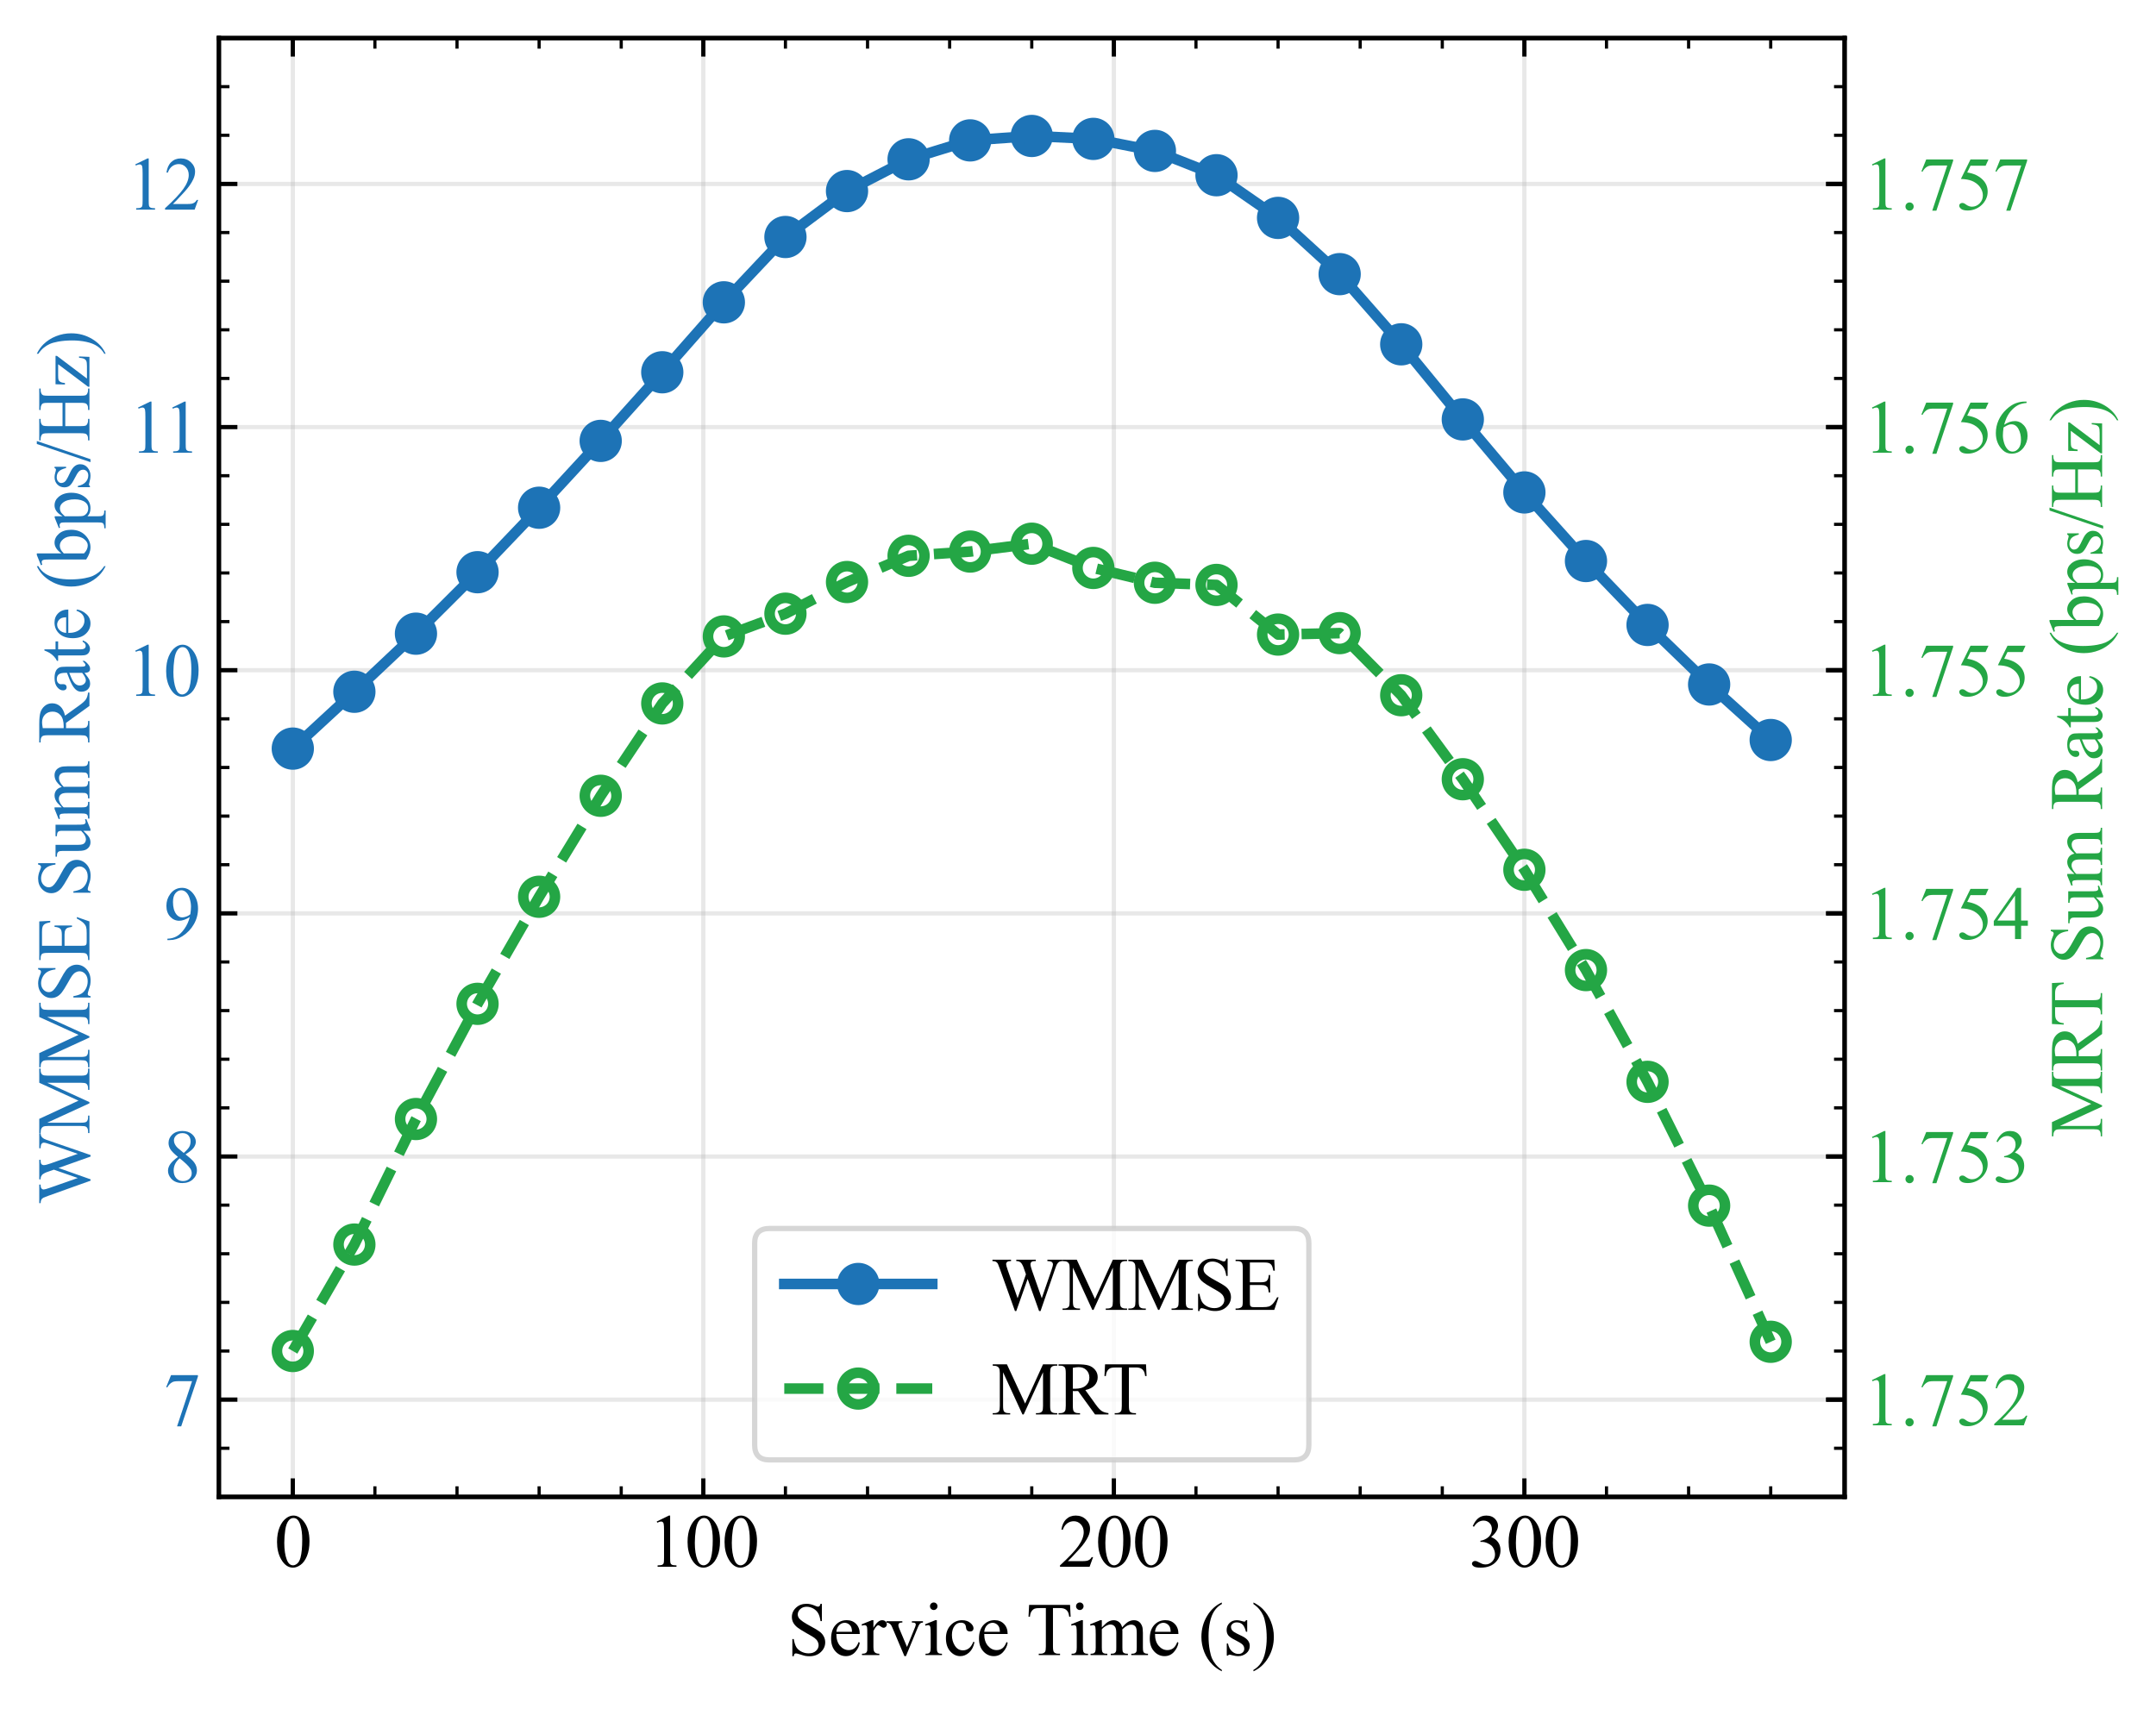<?xml version="1.0" encoding="utf-8" standalone="no"?>
<!DOCTYPE svg PUBLIC "-//W3C//DTD SVG 1.1//EN"
  "http://www.w3.org/Graphics/SVG/1.1/DTD/svg11.dtd">
<svg xmlns:xlink="http://www.w3.org/1999/xlink" width="407.914pt" height="323.388pt" viewBox="0 0 407.914 323.388" xmlns="http://www.w3.org/2000/svg" version="1.1">
 <defs>
  <style type="text/css">*{stroke-linejoin: round; stroke-linecap: butt}</style>
 </defs>
 <g id="figure_1">
  <g id="patch_1">
   <path d="M 0 323.388 
L 407.914 323.388 
L 407.914 0 
L 0 0 
z
" style="fill: #ffffff"/>
  </g>
  <g id="axes_1">
   <g id="patch_2">
    <path d="M 41.416 283.256 
L 348.998 283.256 
L 348.998 7.2 
L 41.416 7.2 
z
" style="fill: #ffffff"/>
   </g>
   <g id="matplotlib.axis_1">
    <g id="xtick_1">
     <g id="line2d_1">
      <path d="M 55.397 283.256 
L 55.397 7.2 
" clip-path="url(#p1118e598cb)" style="fill: none; stroke: #b0b0b0; stroke-opacity: 0.3; stroke-width: 0.8; stroke-linecap: square"/>
     </g>
     <g id="line2d_2">
      <defs>
       <path id="m1ad77633bd" d="M 0 0 
L 0 -3.5 
" style="stroke: #000000; stroke-width: 0.8"/>
      </defs>
      <g>
       <use xlink:href="#m1ad77633bd" x="55.397" y="283.256" style="stroke: #000000; stroke-width: 0.8"/>
      </g>
     </g>
     <g id="line2d_3">
      <defs>
       <path id="m93764a973f" d="M 0 0 
L 0 3.5 
" style="stroke: #000000; stroke-width: 0.8"/>
      </defs>
      <g>
       <use xlink:href="#m93764a973f" x="55.397" y="7.2" style="stroke: #000000; stroke-width: 0.8"/>
      </g>
     </g>
     <g id="text_1">
      <!-- 0 -->
      <g transform="translate(51.897 296.478) scale(0.14 -0.14)">
       <defs>
        <path id="TimesNewRomanPSMT-30" d="M 231 2094 
Q 231 2819 450 3342 
Q 669 3866 1031 4122 
Q 1313 4325 1613 4325 
Q 2100 4325 2488 3828 
Q 2972 3213 2972 2159 
Q 2972 1422 2759 906 
Q 2547 391 2217 158 
Q 1888 -75 1581 -75 
Q 975 -75 572 641 
Q 231 1244 231 2094 
z
M 844 2016 
Q 844 1141 1059 588 
Q 1238 122 1591 122 
Q 1759 122 1940 273 
Q 2122 425 2216 781 
Q 2359 1319 2359 2297 
Q 2359 3022 2209 3506 
Q 2097 3866 1919 4016 
Q 1791 4119 1609 4119 
Q 1397 4119 1231 3928 
Q 1006 3669 925 3112 
Q 844 2556 844 2016 
z
" transform="scale(0.016)"/>
       </defs>
       <use xlink:href="#TimesNewRomanPSMT-30"/>
      </g>
     </g>
    </g>
    <g id="xtick_2">
     <g id="line2d_4">
      <path d="M 133.069 283.256 
L 133.069 7.2 
" clip-path="url(#p1118e598cb)" style="fill: none; stroke: #b0b0b0; stroke-opacity: 0.3; stroke-width: 0.8; stroke-linecap: square"/>
     </g>
     <g id="line2d_5">
      <g>
       <use xlink:href="#m1ad77633bd" x="133.069" y="283.256" style="stroke: #000000; stroke-width: 0.8"/>
      </g>
     </g>
     <g id="line2d_6">
      <g>
       <use xlink:href="#m93764a973f" x="133.069" y="7.2" style="stroke: #000000; stroke-width: 0.8"/>
      </g>
     </g>
     <g id="text_2">
      <!-- 100 -->
      <g transform="translate(122.569 296.478) scale(0.14 -0.14)">
       <defs>
        <path id="TimesNewRomanPSMT-31" d="M 750 3822 
L 1781 4325 
L 1884 4325 
L 1884 747 
Q 1884 391 1914 303 
Q 1944 216 2037 169 
Q 2131 122 2419 116 
L 2419 0 
L 825 0 
L 825 116 
Q 1125 122 1212 167 
Q 1300 213 1334 289 
Q 1369 366 1369 747 
L 1369 3034 
Q 1369 3497 1338 3628 
Q 1316 3728 1258 3775 
Q 1200 3822 1119 3822 
Q 1003 3822 797 3725 
L 750 3822 
z
" transform="scale(0.016)"/>
       </defs>
       <use xlink:href="#TimesNewRomanPSMT-31"/>
       <use xlink:href="#TimesNewRomanPSMT-30" transform="translate(50 0)"/>
       <use xlink:href="#TimesNewRomanPSMT-30" transform="translate(100 0)"/>
      </g>
     </g>
    </g>
    <g id="xtick_3">
     <g id="line2d_7">
      <path d="M 210.742 283.256 
L 210.742 7.2 
" clip-path="url(#p1118e598cb)" style="fill: none; stroke: #b0b0b0; stroke-opacity: 0.3; stroke-width: 0.8; stroke-linecap: square"/>
     </g>
     <g id="line2d_8">
      <g>
       <use xlink:href="#m1ad77633bd" x="210.742" y="283.256" style="stroke: #000000; stroke-width: 0.8"/>
      </g>
     </g>
     <g id="line2d_9">
      <g>
       <use xlink:href="#m93764a973f" x="210.742" y="7.2" style="stroke: #000000; stroke-width: 0.8"/>
      </g>
     </g>
     <g id="text_3">
      <!-- 200 -->
      <g transform="translate(200.242 296.478) scale(0.14 -0.14)">
       <defs>
        <path id="TimesNewRomanPSMT-32" d="M 2934 816 
L 2638 0 
L 138 0 
L 138 116 
Q 1241 1122 1691 1759 
Q 2141 2397 2141 2925 
Q 2141 3328 1894 3587 
Q 1647 3847 1303 3847 
Q 991 3847 742 3664 
Q 494 3481 375 3128 
L 259 3128 
Q 338 3706 661 4015 
Q 984 4325 1469 4325 
Q 1984 4325 2329 3994 
Q 2675 3663 2675 3213 
Q 2675 2891 2525 2569 
Q 2294 2063 1775 1497 
Q 997 647 803 472 
L 1909 472 
Q 2247 472 2383 497 
Q 2519 522 2628 598 
Q 2738 675 2819 816 
L 2934 816 
z
" transform="scale(0.016)"/>
       </defs>
       <use xlink:href="#TimesNewRomanPSMT-32"/>
       <use xlink:href="#TimesNewRomanPSMT-30" transform="translate(50 0)"/>
       <use xlink:href="#TimesNewRomanPSMT-30" transform="translate(100 0)"/>
      </g>
     </g>
    </g>
    <g id="xtick_4">
     <g id="line2d_10">
      <path d="M 288.414 283.256 
L 288.414 7.2 
" clip-path="url(#p1118e598cb)" style="fill: none; stroke: #b0b0b0; stroke-opacity: 0.3; stroke-width: 0.8; stroke-linecap: square"/>
     </g>
     <g id="line2d_11">
      <g>
       <use xlink:href="#m1ad77633bd" x="288.414" y="283.256" style="stroke: #000000; stroke-width: 0.8"/>
      </g>
     </g>
     <g id="line2d_12">
      <g>
       <use xlink:href="#m93764a973f" x="288.414" y="7.2" style="stroke: #000000; stroke-width: 0.8"/>
      </g>
     </g>
     <g id="text_4">
      <!-- 300 -->
      <g transform="translate(277.914 296.478) scale(0.14 -0.14)">
       <defs>
        <path id="TimesNewRomanPSMT-33" d="M 325 3431 
Q 506 3859 782 4092 
Q 1059 4325 1472 4325 
Q 1981 4325 2253 3994 
Q 2459 3747 2459 3466 
Q 2459 3003 1878 2509 
Q 2269 2356 2469 2072 
Q 2669 1788 2669 1403 
Q 2669 853 2319 450 
Q 1863 -75 997 -75 
Q 569 -75 414 31 
Q 259 138 259 259 
Q 259 350 332 419 
Q 406 488 509 488 
Q 588 488 669 463 
Q 722 447 909 348 
Q 1097 250 1169 231 
Q 1284 197 1416 197 
Q 1734 197 1970 444 
Q 2206 691 2206 1028 
Q 2206 1275 2097 1509 
Q 2016 1684 1919 1775 
Q 1784 1900 1550 2001 
Q 1316 2103 1072 2103 
L 972 2103 
L 972 2197 
Q 1219 2228 1467 2375 
Q 1716 2522 1828 2728 
Q 1941 2934 1941 3181 
Q 1941 3503 1739 3701 
Q 1538 3900 1238 3900 
Q 753 3900 428 3381 
L 325 3431 
z
" transform="scale(0.016)"/>
       </defs>
       <use xlink:href="#TimesNewRomanPSMT-33"/>
       <use xlink:href="#TimesNewRomanPSMT-30" transform="translate(50 0)"/>
       <use xlink:href="#TimesNewRomanPSMT-30" transform="translate(100 0)"/>
      </g>
     </g>
    </g>
    <g id="xtick_5">
     <g id="line2d_13">
      <defs>
       <path id="m6d75b8bb9f" d="M 0 0 
L 0 -2 
" style="stroke: #000000; stroke-width: 0.6"/>
      </defs>
      <g>
       <use xlink:href="#m6d75b8bb9f" x="70.931" y="283.256" style="stroke: #000000; stroke-width: 0.6"/>
      </g>
     </g>
     <g id="line2d_14">
      <defs>
       <path id="m239b361236" d="M 0 0 
L 0 2 
" style="stroke: #000000; stroke-width: 0.6"/>
      </defs>
      <g>
       <use xlink:href="#m239b361236" x="70.931" y="7.2" style="stroke: #000000; stroke-width: 0.6"/>
      </g>
     </g>
    </g>
    <g id="xtick_6">
     <g id="line2d_15">
      <g>
       <use xlink:href="#m6d75b8bb9f" x="86.466" y="283.256" style="stroke: #000000; stroke-width: 0.6"/>
      </g>
     </g>
     <g id="line2d_16">
      <g>
       <use xlink:href="#m239b361236" x="86.466" y="7.2" style="stroke: #000000; stroke-width: 0.6"/>
      </g>
     </g>
    </g>
    <g id="xtick_7">
     <g id="line2d_17">
      <g>
       <use xlink:href="#m6d75b8bb9f" x="102" y="283.256" style="stroke: #000000; stroke-width: 0.6"/>
      </g>
     </g>
     <g id="line2d_18">
      <g>
       <use xlink:href="#m239b361236" x="102" y="7.2" style="stroke: #000000; stroke-width: 0.6"/>
      </g>
     </g>
    </g>
    <g id="xtick_8">
     <g id="line2d_19">
      <g>
       <use xlink:href="#m6d75b8bb9f" x="117.535" y="283.256" style="stroke: #000000; stroke-width: 0.6"/>
      </g>
     </g>
     <g id="line2d_20">
      <g>
       <use xlink:href="#m239b361236" x="117.535" y="7.2" style="stroke: #000000; stroke-width: 0.6"/>
      </g>
     </g>
    </g>
    <g id="xtick_9">
     <g id="line2d_21">
      <g>
       <use xlink:href="#m6d75b8bb9f" x="148.604" y="283.256" style="stroke: #000000; stroke-width: 0.6"/>
      </g>
     </g>
     <g id="line2d_22">
      <g>
       <use xlink:href="#m239b361236" x="148.604" y="7.2" style="stroke: #000000; stroke-width: 0.6"/>
      </g>
     </g>
    </g>
    <g id="xtick_10">
     <g id="line2d_23">
      <g>
       <use xlink:href="#m6d75b8bb9f" x="164.138" y="283.256" style="stroke: #000000; stroke-width: 0.6"/>
      </g>
     </g>
     <g id="line2d_24">
      <g>
       <use xlink:href="#m239b361236" x="164.138" y="7.2" style="stroke: #000000; stroke-width: 0.6"/>
      </g>
     </g>
    </g>
    <g id="xtick_11">
     <g id="line2d_25">
      <g>
       <use xlink:href="#m6d75b8bb9f" x="179.673" y="283.256" style="stroke: #000000; stroke-width: 0.6"/>
      </g>
     </g>
     <g id="line2d_26">
      <g>
       <use xlink:href="#m239b361236" x="179.673" y="7.2" style="stroke: #000000; stroke-width: 0.6"/>
      </g>
     </g>
    </g>
    <g id="xtick_12">
     <g id="line2d_27">
      <g>
       <use xlink:href="#m6d75b8bb9f" x="195.207" y="283.256" style="stroke: #000000; stroke-width: 0.6"/>
      </g>
     </g>
     <g id="line2d_28">
      <g>
       <use xlink:href="#m239b361236" x="195.207" y="7.2" style="stroke: #000000; stroke-width: 0.6"/>
      </g>
     </g>
    </g>
    <g id="xtick_13">
     <g id="line2d_29">
      <g>
       <use xlink:href="#m6d75b8bb9f" x="226.276" y="283.256" style="stroke: #000000; stroke-width: 0.6"/>
      </g>
     </g>
     <g id="line2d_30">
      <g>
       <use xlink:href="#m239b361236" x="226.276" y="7.2" style="stroke: #000000; stroke-width: 0.6"/>
      </g>
     </g>
    </g>
    <g id="xtick_14">
     <g id="line2d_31">
      <g>
       <use xlink:href="#m6d75b8bb9f" x="241.811" y="283.256" style="stroke: #000000; stroke-width: 0.6"/>
      </g>
     </g>
     <g id="line2d_32">
      <g>
       <use xlink:href="#m239b361236" x="241.811" y="7.2" style="stroke: #000000; stroke-width: 0.6"/>
      </g>
     </g>
    </g>
    <g id="xtick_15">
     <g id="line2d_33">
      <g>
       <use xlink:href="#m6d75b8bb9f" x="257.345" y="283.256" style="stroke: #000000; stroke-width: 0.6"/>
      </g>
     </g>
     <g id="line2d_34">
      <g>
       <use xlink:href="#m239b361236" x="257.345" y="7.2" style="stroke: #000000; stroke-width: 0.6"/>
      </g>
     </g>
    </g>
    <g id="xtick_16">
     <g id="line2d_35">
      <g>
       <use xlink:href="#m6d75b8bb9f" x="272.88" y="283.256" style="stroke: #000000; stroke-width: 0.6"/>
      </g>
     </g>
     <g id="line2d_36">
      <g>
       <use xlink:href="#m239b361236" x="272.88" y="7.2" style="stroke: #000000; stroke-width: 0.6"/>
      </g>
     </g>
    </g>
    <g id="xtick_17">
     <g id="line2d_37">
      <g>
       <use xlink:href="#m6d75b8bb9f" x="303.948" y="283.256" style="stroke: #000000; stroke-width: 0.6"/>
      </g>
     </g>
     <g id="line2d_38">
      <g>
       <use xlink:href="#m239b361236" x="303.948" y="7.2" style="stroke: #000000; stroke-width: 0.6"/>
      </g>
     </g>
    </g>
    <g id="xtick_18">
     <g id="line2d_39">
      <g>
       <use xlink:href="#m6d75b8bb9f" x="319.483" y="283.256" style="stroke: #000000; stroke-width: 0.6"/>
      </g>
     </g>
     <g id="line2d_40">
      <g>
       <use xlink:href="#m239b361236" x="319.483" y="7.2" style="stroke: #000000; stroke-width: 0.6"/>
      </g>
     </g>
    </g>
    <g id="xtick_19">
     <g id="line2d_41">
      <g>
       <use xlink:href="#m6d75b8bb9f" x="335.017" y="283.256" style="stroke: #000000; stroke-width: 0.6"/>
      </g>
     </g>
     <g id="line2d_42">
      <g>
       <use xlink:href="#m239b361236" x="335.017" y="7.2" style="stroke: #000000; stroke-width: 0.6"/>
      </g>
     </g>
    </g>
    <g id="text_5">
     <!-- Service Time (s) -->
     <g transform="translate(148.926 313.193) scale(0.14 -0.14)">
      <defs>
       <path id="TimesNewRomanPSMT-53" d="M 2934 4334 
L 2934 2869 
L 2819 2869 
Q 2763 3291 2617 3541 
Q 2472 3791 2203 3937 
Q 1934 4084 1647 4084 
Q 1322 4084 1109 3886 
Q 897 3688 897 3434 
Q 897 3241 1031 3081 
Q 1225 2847 1953 2456 
Q 2547 2138 2764 1967 
Q 2981 1797 3098 1565 
Q 3216 1334 3216 1081 
Q 3216 600 2842 251 
Q 2469 -97 1881 -97 
Q 1697 -97 1534 -69 
Q 1438 -53 1133 45 
Q 828 144 747 144 
Q 669 144 623 97 
Q 578 50 556 -97 
L 441 -97 
L 441 1356 
L 556 1356 
Q 638 900 775 673 
Q 913 447 1195 297 
Q 1478 147 1816 147 
Q 2206 147 2432 353 
Q 2659 559 2659 841 
Q 2659 997 2573 1156 
Q 2488 1316 2306 1453 
Q 2184 1547 1640 1851 
Q 1097 2156 867 2337 
Q 638 2519 519 2737 
Q 400 2956 400 3219 
Q 400 3675 750 4004 
Q 1100 4334 1641 4334 
Q 1978 4334 2356 4169 
Q 2531 4091 2603 4091 
Q 2684 4091 2736 4139 
Q 2788 4188 2819 4334 
L 2934 4334 
z
" transform="scale(0.016)"/>
       <path id="TimesNewRomanPSMT-65" d="M 681 1784 
Q 678 1147 991 784 
Q 1303 422 1725 422 
Q 2006 422 2214 576 
Q 2422 731 2563 1106 
L 2659 1044 
Q 2594 616 2278 264 
Q 1963 -88 1488 -88 
Q 972 -88 605 314 
Q 238 716 238 1394 
Q 238 2128 614 2539 
Q 991 2950 1559 2950 
Q 2041 2950 2350 2633 
Q 2659 2316 2659 1784 
L 681 1784 
z
M 681 1966 
L 2006 1966 
Q 1991 2241 1941 2353 
Q 1863 2528 1708 2628 
Q 1553 2728 1384 2728 
Q 1125 2728 920 2526 
Q 716 2325 681 1966 
z
" transform="scale(0.016)"/>
       <path id="TimesNewRomanPSMT-72" d="M 1038 2947 
L 1038 2303 
Q 1397 2947 1775 2947 
Q 1947 2947 2059 2842 
Q 2172 2738 2172 2600 
Q 2172 2478 2090 2393 
Q 2009 2309 1897 2309 
Q 1788 2309 1652 2417 
Q 1516 2525 1450 2525 
Q 1394 2525 1328 2463 
Q 1188 2334 1038 2041 
L 1038 669 
Q 1038 431 1097 309 
Q 1138 225 1241 169 
Q 1344 113 1538 113 
L 1538 0 
L 72 0 
L 72 113 
Q 291 113 397 181 
Q 475 231 506 341 
Q 522 394 522 644 
L 522 1753 
Q 522 2253 501 2348 
Q 481 2444 426 2487 
Q 372 2531 291 2531 
Q 194 2531 72 2484 
L 41 2597 
L 906 2947 
L 1038 2947 
z
" transform="scale(0.016)"/>
       <path id="TimesNewRomanPSMT-76" d="M 53 2863 
L 1400 2863 
L 1400 2747 
L 1313 2747 
Q 1191 2747 1127 2687 
Q 1063 2628 1063 2528 
Q 1063 2419 1128 2269 
L 1794 688 
L 2463 2328 
Q 2534 2503 2534 2594 
Q 2534 2638 2509 2666 
Q 2475 2713 2422 2730 
Q 2369 2747 2206 2747 
L 2206 2863 
L 3141 2863 
L 3141 2747 
Q 2978 2734 2916 2681 
Q 2806 2588 2719 2369 
L 1703 -88 
L 1575 -88 
L 553 2328 
Q 484 2497 421 2570 
Q 359 2644 263 2694 
Q 209 2722 53 2747 
L 53 2863 
z
" transform="scale(0.016)"/>
       <path id="TimesNewRomanPSMT-69" d="M 928 4444 
Q 1059 4444 1151 4351 
Q 1244 4259 1244 4128 
Q 1244 3997 1151 3903 
Q 1059 3809 928 3809 
Q 797 3809 703 3903 
Q 609 3997 609 4128 
Q 609 4259 701 4351 
Q 794 4444 928 4444 
z
M 1188 2947 
L 1188 647 
Q 1188 378 1227 289 
Q 1266 200 1342 156 
Q 1419 113 1622 113 
L 1622 0 
L 231 0 
L 231 113 
Q 441 113 512 153 
Q 584 194 626 287 
Q 669 381 669 647 
L 669 1750 
Q 669 2216 641 2353 
Q 619 2453 572 2492 
Q 525 2531 444 2531 
Q 356 2531 231 2484 
L 188 2597 
L 1050 2947 
L 1188 2947 
z
" transform="scale(0.016)"/>
       <path id="TimesNewRomanPSMT-63" d="M 2631 1088 
Q 2516 522 2178 217 
Q 1841 -88 1431 -88 
Q 944 -88 581 321 
Q 219 731 219 1428 
Q 219 2103 620 2525 
Q 1022 2947 1584 2947 
Q 2006 2947 2278 2723 
Q 2550 2500 2550 2259 
Q 2550 2141 2473 2067 
Q 2397 1994 2259 1994 
Q 2075 1994 1981 2113 
Q 1928 2178 1911 2362 
Q 1894 2547 1784 2644 
Q 1675 2738 1481 2738 
Q 1169 2738 978 2506 
Q 725 2200 725 1697 
Q 725 1184 976 792 
Q 1228 400 1656 400 
Q 1963 400 2206 609 
Q 2378 753 2541 1131 
L 2631 1088 
z
" transform="scale(0.016)"/>
       <path id="TimesNewRomanPSMT-20" transform="scale(0.016)"/>
       <path id="TimesNewRomanPSMT-54" d="M 3703 4238 
L 3750 3244 
L 3631 3244 
Q 3597 3506 3538 3619 
Q 3441 3800 3280 3886 
Q 3119 3972 2856 3972 
L 2259 3972 
L 2259 734 
Q 2259 344 2344 247 
Q 2463 116 2709 116 
L 2856 116 
L 2856 0 
L 1059 0 
L 1059 116 
L 1209 116 
Q 1478 116 1591 278 
Q 1659 378 1659 734 
L 1659 3972 
L 1150 3972 
Q 853 3972 728 3928 
Q 566 3869 450 3700 
Q 334 3531 313 3244 
L 194 3244 
L 244 4238 
L 3703 4238 
z
" transform="scale(0.016)"/>
       <path id="TimesNewRomanPSMT-6d" d="M 1050 2338 
Q 1363 2650 1419 2697 
Q 1559 2816 1721 2881 
Q 1884 2947 2044 2947 
Q 2313 2947 2506 2790 
Q 2700 2634 2766 2338 
Q 3088 2713 3309 2830 
Q 3531 2947 3766 2947 
Q 3994 2947 4170 2830 
Q 4347 2713 4450 2447 
Q 4519 2266 4519 1878 
L 4519 647 
Q 4519 378 4559 278 
Q 4591 209 4675 161 
Q 4759 113 4950 113 
L 4950 0 
L 3538 0 
L 3538 113 
L 3597 113 
Q 3781 113 3884 184 
Q 3956 234 3988 344 
Q 4000 397 4000 647 
L 4000 1878 
Q 4000 2228 3916 2372 
Q 3794 2572 3525 2572 
Q 3359 2572 3192 2489 
Q 3025 2406 2788 2181 
L 2781 2147 
L 2788 2013 
L 2788 647 
Q 2788 353 2820 281 
Q 2853 209 2943 161 
Q 3034 113 3253 113 
L 3253 0 
L 1806 0 
L 1806 113 
Q 2044 113 2133 169 
Q 2222 225 2256 338 
Q 2272 391 2272 647 
L 2272 1878 
Q 2272 2228 2169 2381 
Q 2031 2581 1784 2581 
Q 1616 2581 1450 2491 
Q 1191 2353 1050 2181 
L 1050 647 
Q 1050 366 1089 281 
Q 1128 197 1204 155 
Q 1281 113 1516 113 
L 1516 0 
L 100 0 
L 100 113 
Q 297 113 375 155 
Q 453 197 493 289 
Q 534 381 534 647 
L 534 1741 
Q 534 2213 506 2350 
Q 484 2453 437 2492 
Q 391 2531 309 2531 
Q 222 2531 100 2484 
L 53 2597 
L 916 2947 
L 1050 2947 
L 1050 2338 
z
" transform="scale(0.016)"/>
       <path id="TimesNewRomanPSMT-28" d="M 1988 -1253 
L 1988 -1369 
Q 1516 -1131 1200 -813 
Q 750 -359 506 256 
Q 263 872 263 1534 
Q 263 2503 741 3301 
Q 1219 4100 1988 4444 
L 1988 4313 
Q 1603 4100 1356 3731 
Q 1109 3363 987 2797 
Q 866 2231 866 1616 
Q 866 947 969 400 
Q 1050 -31 1165 -292 
Q 1281 -553 1476 -793 
Q 1672 -1034 1988 -1253 
z
" transform="scale(0.016)"/>
       <path id="TimesNewRomanPSMT-73" d="M 2050 2947 
L 2050 1972 
L 1947 1972 
Q 1828 2431 1642 2597 
Q 1456 2763 1169 2763 
Q 950 2763 815 2647 
Q 681 2531 681 2391 
Q 681 2216 781 2091 
Q 878 1963 1175 1819 
L 1631 1597 
Q 2266 1288 2266 781 
Q 2266 391 1970 151 
Q 1675 -88 1309 -88 
Q 1047 -88 709 6 
Q 606 38 541 38 
Q 469 38 428 -44 
L 325 -44 
L 325 978 
L 428 978 
Q 516 541 762 319 
Q 1009 97 1316 97 
Q 1531 97 1667 223 
Q 1803 350 1803 528 
Q 1803 744 1651 891 
Q 1500 1038 1047 1263 
Q 594 1488 453 1669 
Q 313 1847 313 2119 
Q 313 2472 555 2709 
Q 797 2947 1181 2947 
Q 1350 2947 1591 2875 
Q 1750 2828 1803 2828 
Q 1853 2828 1881 2850 
Q 1909 2872 1947 2947 
L 2050 2947 
z
" transform="scale(0.016)"/>
       <path id="TimesNewRomanPSMT-29" d="M 144 4313 
L 144 4444 
Q 619 4209 934 3891 
Q 1381 3434 1625 2820 
Q 1869 2206 1869 1541 
Q 1869 572 1392 -226 
Q 916 -1025 144 -1369 
L 144 -1253 
Q 528 -1038 776 -670 
Q 1025 -303 1145 264 
Q 1266 831 1266 1447 
Q 1266 2113 1163 2663 
Q 1084 3094 967 3353 
Q 850 3613 656 3853 
Q 463 4094 144 4313 
z
" transform="scale(0.016)"/>
      </defs>
      <use xlink:href="#TimesNewRomanPSMT-53"/>
      <use xlink:href="#TimesNewRomanPSMT-65" transform="translate(55.615 0)"/>
      <use xlink:href="#TimesNewRomanPSMT-72" transform="translate(100 0)"/>
      <use xlink:href="#TimesNewRomanPSMT-76" transform="translate(133.301 0)"/>
      <use xlink:href="#TimesNewRomanPSMT-69" transform="translate(183.301 0)"/>
      <use xlink:href="#TimesNewRomanPSMT-63" transform="translate(211.084 0)"/>
      <use xlink:href="#TimesNewRomanPSMT-65" transform="translate(255.469 0)"/>
      <use xlink:href="#TimesNewRomanPSMT-20" transform="translate(299.854 0)"/>
      <use xlink:href="#TimesNewRomanPSMT-54" transform="translate(323.104 0)"/>
      <use xlink:href="#TimesNewRomanPSMT-69" transform="translate(380.688 0)"/>
      <use xlink:href="#TimesNewRomanPSMT-6d" transform="translate(408.471 0)"/>
      <use xlink:href="#TimesNewRomanPSMT-65" transform="translate(486.254 0)"/>
      <use xlink:href="#TimesNewRomanPSMT-20" transform="translate(530.639 0)"/>
      <use xlink:href="#TimesNewRomanPSMT-28" transform="translate(555.639 0)"/>
      <use xlink:href="#TimesNewRomanPSMT-73" transform="translate(588.939 0)"/>
      <use xlink:href="#TimesNewRomanPSMT-29" transform="translate(627.855 0)"/>
     </g>
    </g>
   </g>
   <g id="matplotlib.axis_2">
    <g id="ytick_1">
     <g id="line2d_43">
      <path d="M 41.416 264.853 
L 348.998 264.853 
" clip-path="url(#p1118e598cb)" style="fill: none; stroke: #b0b0b0; stroke-opacity: 0.3; stroke-width: 0.8; stroke-linecap: square"/>
     </g>
     <g id="line2d_44">
      <defs>
       <path id="m14c9ddee1e" d="M 0 0 
L 3.5 0 
" style="stroke: #000000; stroke-width: 0.8"/>
      </defs>
      <g>
       <use xlink:href="#m14c9ddee1e" x="41.416" y="264.853" style="stroke: #000000; stroke-width: 0.8"/>
      </g>
     </g>
     <g id="line2d_45">
      <defs>
       <path id="m09b040af7d" d="M 0 0 
L -3.5 0 
" style="stroke: #000000; stroke-width: 0.8"/>
      </defs>
      <g>
       <use xlink:href="#m09b040af7d" x="348.998" y="264.853" style="stroke: #000000; stroke-width: 0.8"/>
      </g>
     </g>
     <g id="text_6">
      <!-- 7 -->
      <g style="fill: #1d73b6" transform="translate(30.916 269.713) scale(0.14 -0.14)">
       <defs>
        <path id="TimesNewRomanPSMT-37" d="M 644 4238 
L 2916 4238 
L 2916 4119 
L 1503 -88 
L 1153 -88 
L 2419 3728 
L 1253 3728 
Q 900 3728 750 3644 
Q 488 3500 328 3200 
L 238 3234 
L 644 4238 
z
" transform="scale(0.016)"/>
       </defs>
       <use xlink:href="#TimesNewRomanPSMT-37"/>
      </g>
     </g>
    </g>
    <g id="ytick_2">
     <g id="line2d_46">
      <path d="M 41.416 218.843 
L 348.998 218.843 
" clip-path="url(#p1118e598cb)" style="fill: none; stroke: #b0b0b0; stroke-opacity: 0.3; stroke-width: 0.8; stroke-linecap: square"/>
     </g>
     <g id="line2d_47">
      <g>
       <use xlink:href="#m14c9ddee1e" x="41.416" y="218.843" style="stroke: #000000; stroke-width: 0.8"/>
      </g>
     </g>
     <g id="line2d_48">
      <g>
       <use xlink:href="#m09b040af7d" x="348.998" y="218.843" style="stroke: #000000; stroke-width: 0.8"/>
      </g>
     </g>
     <g id="text_7">
      <!-- 8 -->
      <g style="fill: #1d73b6" transform="translate(30.916 223.704) scale(0.14 -0.14)">
       <defs>
        <path id="TimesNewRomanPSMT-38" d="M 1228 2134 
Q 725 2547 579 2797 
Q 434 3047 434 3316 
Q 434 3728 753 4026 
Q 1072 4325 1600 4325 
Q 2113 4325 2425 4047 
Q 2738 3769 2738 3413 
Q 2738 3175 2569 2928 
Q 2400 2681 1866 2347 
Q 2416 1922 2594 1678 
Q 2831 1359 2831 1006 
Q 2831 559 2490 242 
Q 2150 -75 1597 -75 
Q 994 -75 656 303 
Q 388 606 388 966 
Q 388 1247 577 1523 
Q 766 1800 1228 2134 
z
M 1719 2469 
Q 2094 2806 2194 3001 
Q 2294 3197 2294 3444 
Q 2294 3772 2109 3958 
Q 1925 4144 1606 4144 
Q 1288 4144 1088 3959 
Q 888 3775 888 3528 
Q 888 3366 970 3203 
Q 1053 3041 1206 2894 
L 1719 2469 
z
M 1375 2016 
Q 1116 1797 991 1539 
Q 866 1281 866 981 
Q 866 578 1086 336 
Q 1306 94 1647 94 
Q 1984 94 2187 284 
Q 2391 475 2391 747 
Q 2391 972 2272 1150 
Q 2050 1481 1375 2016 
z
" transform="scale(0.016)"/>
       </defs>
       <use xlink:href="#TimesNewRomanPSMT-38"/>
      </g>
     </g>
    </g>
    <g id="ytick_3">
     <g id="line2d_49">
      <path d="M 41.416 172.834 
L 348.998 172.834 
" clip-path="url(#p1118e598cb)" style="fill: none; stroke: #b0b0b0; stroke-opacity: 0.3; stroke-width: 0.8; stroke-linecap: square"/>
     </g>
     <g id="line2d_50">
      <g>
       <use xlink:href="#m14c9ddee1e" x="41.416" y="172.834" style="stroke: #000000; stroke-width: 0.8"/>
      </g>
     </g>
     <g id="line2d_51">
      <g>
       <use xlink:href="#m09b040af7d" x="348.998" y="172.834" style="stroke: #000000; stroke-width: 0.8"/>
      </g>
     </g>
     <g id="text_8">
      <!-- 9 -->
      <g style="fill: #1d73b6" transform="translate(30.916 177.694) scale(0.14 -0.14)">
       <defs>
        <path id="TimesNewRomanPSMT-39" d="M 338 -88 
L 338 28 
Q 744 34 1094 217 
Q 1444 400 1770 856 
Q 2097 1313 2225 1859 
Q 1734 1544 1338 1544 
Q 891 1544 572 1889 
Q 253 2234 253 2806 
Q 253 3363 572 3797 
Q 956 4325 1575 4325 
Q 2097 4325 2469 3894 
Q 2925 3359 2925 2575 
Q 2925 1869 2578 1258 
Q 2231 647 1613 244 
Q 1109 -88 516 -88 
L 338 -88 
z
M 2275 2091 
Q 2331 2497 2331 2741 
Q 2331 3044 2228 3395 
Q 2125 3747 1936 3934 
Q 1747 4122 1506 4122 
Q 1228 4122 1018 3872 
Q 809 3622 809 3128 
Q 809 2469 1088 2097 
Q 1291 1828 1588 1828 
Q 1731 1828 1928 1897 
Q 2125 1966 2275 2091 
z
" transform="scale(0.016)"/>
       </defs>
       <use xlink:href="#TimesNewRomanPSMT-39"/>
      </g>
     </g>
    </g>
    <g id="ytick_4">
     <g id="line2d_52">
      <path d="M 41.416 126.824 
L 348.998 126.824 
" clip-path="url(#p1118e598cb)" style="fill: none; stroke: #b0b0b0; stroke-opacity: 0.3; stroke-width: 0.8; stroke-linecap: square"/>
     </g>
     <g id="line2d_53">
      <g>
       <use xlink:href="#m14c9ddee1e" x="41.416" y="126.824" style="stroke: #000000; stroke-width: 0.8"/>
      </g>
     </g>
     <g id="line2d_54">
      <g>
       <use xlink:href="#m09b040af7d" x="348.998" y="126.824" style="stroke: #000000; stroke-width: 0.8"/>
      </g>
     </g>
     <g id="text_9">
      <!-- 10 -->
      <g style="fill: #1d73b6" transform="translate(23.916 131.685) scale(0.14 -0.14)">
       <use xlink:href="#TimesNewRomanPSMT-31"/>
       <use xlink:href="#TimesNewRomanPSMT-30" transform="translate(50 0)"/>
      </g>
     </g>
    </g>
    <g id="ytick_5">
     <g id="line2d_55">
      <path d="M 41.416 80.815 
L 348.998 80.815 
" clip-path="url(#p1118e598cb)" style="fill: none; stroke: #b0b0b0; stroke-opacity: 0.3; stroke-width: 0.8; stroke-linecap: square"/>
     </g>
     <g id="line2d_56">
      <g>
       <use xlink:href="#m14c9ddee1e" x="41.416" y="80.815" style="stroke: #000000; stroke-width: 0.8"/>
      </g>
     </g>
     <g id="line2d_57">
      <g>
       <use xlink:href="#m09b040af7d" x="348.998" y="80.815" style="stroke: #000000; stroke-width: 0.8"/>
      </g>
     </g>
     <g id="text_10">
      <!-- 11 -->
      <g style="fill: #1d73b6" transform="translate(24.441 85.676) scale(0.14 -0.14)">
       <use xlink:href="#TimesNewRomanPSMT-31"/>
       <use xlink:href="#TimesNewRomanPSMT-31" transform="translate(46.25 0)"/>
      </g>
     </g>
    </g>
    <g id="ytick_6">
     <g id="line2d_58">
      <path d="M 41.416 34.806 
L 348.998 34.806 
" clip-path="url(#p1118e598cb)" style="fill: none; stroke: #b0b0b0; stroke-opacity: 0.3; stroke-width: 0.8; stroke-linecap: square"/>
     </g>
     <g id="line2d_59">
      <g>
       <use xlink:href="#m14c9ddee1e" x="41.416" y="34.806" style="stroke: #000000; stroke-width: 0.8"/>
      </g>
     </g>
     <g id="line2d_60">
      <g>
       <use xlink:href="#m09b040af7d" x="348.998" y="34.806" style="stroke: #000000; stroke-width: 0.8"/>
      </g>
     </g>
     <g id="text_11">
      <!-- 12 -->
      <g style="fill: #1d73b6" transform="translate(23.916 39.666) scale(0.14 -0.14)">
       <use xlink:href="#TimesNewRomanPSMT-31"/>
       <use xlink:href="#TimesNewRomanPSMT-32" transform="translate(50 0)"/>
      </g>
     </g>
    </g>
    <g id="ytick_7">
     <g id="line2d_61">
      <defs>
       <path id="m392ddea578" d="M 0 0 
L 2 0 
" style="stroke: #000000; stroke-width: 0.6"/>
      </defs>
      <g>
       <use xlink:href="#m392ddea578" x="41.416" y="283.256" style="stroke: #000000; stroke-width: 0.6"/>
      </g>
     </g>
     <g id="line2d_62">
      <defs>
       <path id="maa574c408b" d="M 0 0 
L -2 0 
" style="stroke: #000000; stroke-width: 0.6"/>
      </defs>
      <g>
       <use xlink:href="#maa574c408b" x="348.998" y="283.256" style="stroke: #000000; stroke-width: 0.6"/>
      </g>
     </g>
    </g>
    <g id="ytick_8">
     <g id="line2d_63">
      <g>
       <use xlink:href="#m392ddea578" x="41.416" y="274.054" style="stroke: #000000; stroke-width: 0.6"/>
      </g>
     </g>
     <g id="line2d_64">
      <g>
       <use xlink:href="#maa574c408b" x="348.998" y="274.054" style="stroke: #000000; stroke-width: 0.6"/>
      </g>
     </g>
    </g>
    <g id="ytick_9">
     <g id="line2d_65">
      <g>
       <use xlink:href="#m392ddea578" x="41.416" y="255.651" style="stroke: #000000; stroke-width: 0.6"/>
      </g>
     </g>
     <g id="line2d_66">
      <g>
       <use xlink:href="#maa574c408b" x="348.998" y="255.651" style="stroke: #000000; stroke-width: 0.6"/>
      </g>
     </g>
    </g>
    <g id="ytick_10">
     <g id="line2d_67">
      <g>
       <use xlink:href="#m392ddea578" x="41.416" y="246.449" style="stroke: #000000; stroke-width: 0.6"/>
      </g>
     </g>
     <g id="line2d_68">
      <g>
       <use xlink:href="#maa574c408b" x="348.998" y="246.449" style="stroke: #000000; stroke-width: 0.6"/>
      </g>
     </g>
    </g>
    <g id="ytick_11">
     <g id="line2d_69">
      <g>
       <use xlink:href="#m392ddea578" x="41.416" y="237.247" style="stroke: #000000; stroke-width: 0.6"/>
      </g>
     </g>
     <g id="line2d_70">
      <g>
       <use xlink:href="#maa574c408b" x="348.998" y="237.247" style="stroke: #000000; stroke-width: 0.6"/>
      </g>
     </g>
    </g>
    <g id="ytick_12">
     <g id="line2d_71">
      <g>
       <use xlink:href="#m392ddea578" x="41.416" y="228.045" style="stroke: #000000; stroke-width: 0.6"/>
      </g>
     </g>
     <g id="line2d_72">
      <g>
       <use xlink:href="#maa574c408b" x="348.998" y="228.045" style="stroke: #000000; stroke-width: 0.6"/>
      </g>
     </g>
    </g>
    <g id="ytick_13">
     <g id="line2d_73">
      <g>
       <use xlink:href="#m392ddea578" x="41.416" y="209.641" style="stroke: #000000; stroke-width: 0.6"/>
      </g>
     </g>
     <g id="line2d_74">
      <g>
       <use xlink:href="#maa574c408b" x="348.998" y="209.641" style="stroke: #000000; stroke-width: 0.6"/>
      </g>
     </g>
    </g>
    <g id="ytick_14">
     <g id="line2d_75">
      <g>
       <use xlink:href="#m392ddea578" x="41.416" y="200.439" style="stroke: #000000; stroke-width: 0.6"/>
      </g>
     </g>
     <g id="line2d_76">
      <g>
       <use xlink:href="#maa574c408b" x="348.998" y="200.439" style="stroke: #000000; stroke-width: 0.6"/>
      </g>
     </g>
    </g>
    <g id="ytick_15">
     <g id="line2d_77">
      <g>
       <use xlink:href="#m392ddea578" x="41.416" y="191.238" style="stroke: #000000; stroke-width: 0.6"/>
      </g>
     </g>
     <g id="line2d_78">
      <g>
       <use xlink:href="#maa574c408b" x="348.998" y="191.238" style="stroke: #000000; stroke-width: 0.6"/>
      </g>
     </g>
    </g>
    <g id="ytick_16">
     <g id="line2d_79">
      <g>
       <use xlink:href="#m392ddea578" x="41.416" y="182.036" style="stroke: #000000; stroke-width: 0.6"/>
      </g>
     </g>
     <g id="line2d_80">
      <g>
       <use xlink:href="#maa574c408b" x="348.998" y="182.036" style="stroke: #000000; stroke-width: 0.6"/>
      </g>
     </g>
    </g>
    <g id="ytick_17">
     <g id="line2d_81">
      <g>
       <use xlink:href="#m392ddea578" x="41.416" y="163.632" style="stroke: #000000; stroke-width: 0.6"/>
      </g>
     </g>
     <g id="line2d_82">
      <g>
       <use xlink:href="#maa574c408b" x="348.998" y="163.632" style="stroke: #000000; stroke-width: 0.6"/>
      </g>
     </g>
    </g>
    <g id="ytick_18">
     <g id="line2d_83">
      <g>
       <use xlink:href="#m392ddea578" x="41.416" y="154.43" style="stroke: #000000; stroke-width: 0.6"/>
      </g>
     </g>
     <g id="line2d_84">
      <g>
       <use xlink:href="#maa574c408b" x="348.998" y="154.43" style="stroke: #000000; stroke-width: 0.6"/>
      </g>
     </g>
    </g>
    <g id="ytick_19">
     <g id="line2d_85">
      <g>
       <use xlink:href="#m392ddea578" x="41.416" y="145.228" style="stroke: #000000; stroke-width: 0.6"/>
      </g>
     </g>
     <g id="line2d_86">
      <g>
       <use xlink:href="#maa574c408b" x="348.998" y="145.228" style="stroke: #000000; stroke-width: 0.6"/>
      </g>
     </g>
    </g>
    <g id="ytick_20">
     <g id="line2d_87">
      <g>
       <use xlink:href="#m392ddea578" x="41.416" y="136.026" style="stroke: #000000; stroke-width: 0.6"/>
      </g>
     </g>
     <g id="line2d_88">
      <g>
       <use xlink:href="#maa574c408b" x="348.998" y="136.026" style="stroke: #000000; stroke-width: 0.6"/>
      </g>
     </g>
    </g>
    <g id="ytick_21">
     <g id="line2d_89">
      <g>
       <use xlink:href="#m392ddea578" x="41.416" y="117.623" style="stroke: #000000; stroke-width: 0.6"/>
      </g>
     </g>
     <g id="line2d_90">
      <g>
       <use xlink:href="#maa574c408b" x="348.998" y="117.623" style="stroke: #000000; stroke-width: 0.6"/>
      </g>
     </g>
    </g>
    <g id="ytick_22">
     <g id="line2d_91">
      <g>
       <use xlink:href="#m392ddea578" x="41.416" y="108.421" style="stroke: #000000; stroke-width: 0.6"/>
      </g>
     </g>
     <g id="line2d_92">
      <g>
       <use xlink:href="#maa574c408b" x="348.998" y="108.421" style="stroke: #000000; stroke-width: 0.6"/>
      </g>
     </g>
    </g>
    <g id="ytick_23">
     <g id="line2d_93">
      <g>
       <use xlink:href="#m392ddea578" x="41.416" y="99.219" style="stroke: #000000; stroke-width: 0.6"/>
      </g>
     </g>
     <g id="line2d_94">
      <g>
       <use xlink:href="#maa574c408b" x="348.998" y="99.219" style="stroke: #000000; stroke-width: 0.6"/>
      </g>
     </g>
    </g>
    <g id="ytick_24">
     <g id="line2d_95">
      <g>
       <use xlink:href="#m392ddea578" x="41.416" y="90.017" style="stroke: #000000; stroke-width: 0.6"/>
      </g>
     </g>
     <g id="line2d_96">
      <g>
       <use xlink:href="#maa574c408b" x="348.998" y="90.017" style="stroke: #000000; stroke-width: 0.6"/>
      </g>
     </g>
    </g>
    <g id="ytick_25">
     <g id="line2d_97">
      <g>
       <use xlink:href="#m392ddea578" x="41.416" y="71.613" style="stroke: #000000; stroke-width: 0.6"/>
      </g>
     </g>
     <g id="line2d_98">
      <g>
       <use xlink:href="#maa574c408b" x="348.998" y="71.613" style="stroke: #000000; stroke-width: 0.6"/>
      </g>
     </g>
    </g>
    <g id="ytick_26">
     <g id="line2d_99">
      <g>
       <use xlink:href="#m392ddea578" x="41.416" y="62.411" style="stroke: #000000; stroke-width: 0.6"/>
      </g>
     </g>
     <g id="line2d_100">
      <g>
       <use xlink:href="#maa574c408b" x="348.998" y="62.411" style="stroke: #000000; stroke-width: 0.6"/>
      </g>
     </g>
    </g>
    <g id="ytick_27">
     <g id="line2d_101">
      <g>
       <use xlink:href="#m392ddea578" x="41.416" y="53.209" style="stroke: #000000; stroke-width: 0.6"/>
      </g>
     </g>
     <g id="line2d_102">
      <g>
       <use xlink:href="#maa574c408b" x="348.998" y="53.209" style="stroke: #000000; stroke-width: 0.6"/>
      </g>
     </g>
    </g>
    <g id="ytick_28">
     <g id="line2d_103">
      <g>
       <use xlink:href="#m392ddea578" x="41.416" y="44.008" style="stroke: #000000; stroke-width: 0.6"/>
      </g>
     </g>
     <g id="line2d_104">
      <g>
       <use xlink:href="#maa574c408b" x="348.998" y="44.008" style="stroke: #000000; stroke-width: 0.6"/>
      </g>
     </g>
    </g>
    <g id="ytick_29">
     <g id="line2d_105">
      <g>
       <use xlink:href="#m392ddea578" x="41.416" y="25.604" style="stroke: #000000; stroke-width: 0.6"/>
      </g>
     </g>
     <g id="line2d_106">
      <g>
       <use xlink:href="#maa574c408b" x="348.998" y="25.604" style="stroke: #000000; stroke-width: 0.6"/>
      </g>
     </g>
    </g>
    <g id="ytick_30">
     <g id="line2d_107">
      <g>
       <use xlink:href="#m392ddea578" x="41.416" y="16.402" style="stroke: #000000; stroke-width: 0.6"/>
      </g>
     </g>
     <g id="line2d_108">
      <g>
       <use xlink:href="#maa574c408b" x="348.998" y="16.402" style="stroke: #000000; stroke-width: 0.6"/>
      </g>
     </g>
    </g>
    <g id="ytick_31">
     <g id="line2d_109">
      <g>
       <use xlink:href="#m392ddea578" x="41.416" y="7.2" style="stroke: #000000; stroke-width: 0.6"/>
      </g>
     </g>
     <g id="line2d_110">
      <g>
       <use xlink:href="#maa574c408b" x="348.998" y="7.2" style="stroke: #000000; stroke-width: 0.6"/>
      </g>
     </g>
    </g>
    <g id="text_12">
     <!-- WMMSE Sum Rate (bps/Hz) -->
     <g style="fill: #1d73b6" transform="translate(16.921 227.862) rotate(-90) scale(0.14 -0.14)">
      <defs>
       <path id="TimesNewRomanPSMT-57" d="M 5991 4238 
L 5991 4122 
Q 5825 4122 5722 4062 
Q 5619 4003 5525 3841 
Q 5463 3731 5328 3319 
L 4147 -97 
L 4022 -97 
L 3056 2613 
L 2097 -97 
L 1984 -97 
L 725 3422 
Q 584 3816 547 3888 
Q 484 4006 376 4064 
Q 269 4122 84 4122 
L 84 4238 
L 1653 4238 
L 1653 4122 
L 1578 4122 
Q 1413 4122 1325 4047 
Q 1238 3972 1238 3866 
Q 1238 3756 1375 3363 
L 2209 984 
L 2913 3006 
L 2788 3363 
L 2688 3647 
Q 2622 3803 2541 3922 
Q 2500 3981 2441 4022 
Q 2363 4078 2284 4103 
Q 2225 4122 2097 4122 
L 2097 4238 
L 3747 4238 
L 3747 4122 
L 3634 4122 
Q 3459 4122 3378 4047 
Q 3297 3972 3297 3844 
Q 3297 3684 3438 3288 
L 4250 984 
L 5056 3319 
Q 5194 3706 5194 3856 
Q 5194 3928 5148 3990 
Q 5103 4053 5034 4078 
Q 4916 4122 4725 4122 
L 4725 4238 
L 5991 4238 
z
" transform="scale(0.016)"/>
       <path id="TimesNewRomanPSMT-4d" d="M 2619 0 
L 981 3566 
L 981 734 
Q 981 344 1066 247 
Q 1181 116 1431 116 
L 1581 116 
L 1581 0 
L 106 0 
L 106 116 
L 256 116 
Q 525 116 638 278 
Q 706 378 706 734 
L 706 3503 
Q 706 3784 644 3909 
Q 600 4000 483 4061 
Q 366 4122 106 4122 
L 106 4238 
L 1306 4238 
L 2844 922 
L 4356 4238 
L 5556 4238 
L 5556 4122 
L 5409 4122 
Q 5138 4122 5025 3959 
Q 4956 3859 4956 3503 
L 4956 734 
Q 4956 344 5044 247 
Q 5159 116 5409 116 
L 5556 116 
L 5556 0 
L 3756 0 
L 3756 116 
L 3906 116 
Q 4178 116 4288 278 
Q 4356 378 4356 734 
L 4356 3566 
L 2722 0 
L 2619 0 
z
" transform="scale(0.016)"/>
       <path id="TimesNewRomanPSMT-45" d="M 1338 4006 
L 1338 2331 
L 2269 2331 
Q 2631 2331 2753 2441 
Q 2916 2584 2934 2947 
L 3050 2947 
L 3050 1472 
L 2934 1472 
Q 2891 1781 2847 1869 
Q 2791 1978 2662 2040 
Q 2534 2103 2269 2103 
L 1338 2103 
L 1338 706 
Q 1338 425 1363 364 
Q 1388 303 1450 267 
Q 1513 231 1688 231 
L 2406 231 
Q 2766 231 2928 281 
Q 3091 331 3241 478 
Q 3434 672 3638 1063 
L 3763 1063 
L 3397 0 
L 131 0 
L 131 116 
L 281 116 
Q 431 116 566 188 
Q 666 238 702 338 
Q 738 438 738 747 
L 738 3500 
Q 738 3903 656 3997 
Q 544 4122 281 4122 
L 131 4122 
L 131 4238 
L 3397 4238 
L 3444 3309 
L 3322 3309 
Q 3256 3644 3176 3769 
Q 3097 3894 2941 3959 
Q 2816 4006 2500 4006 
L 1338 4006 
z
" transform="scale(0.016)"/>
       <path id="TimesNewRomanPSMT-75" d="M 2709 2863 
L 2709 1128 
Q 2709 631 2732 520 
Q 2756 409 2807 365 
Q 2859 322 2928 322 
Q 3025 322 3147 375 
L 3191 266 
L 2334 -88 
L 2194 -88 
L 2194 519 
Q 1825 119 1631 15 
Q 1438 -88 1222 -88 
Q 981 -88 804 51 
Q 628 191 559 409 
Q 491 628 491 1028 
L 491 2306 
Q 491 2509 447 2587 
Q 403 2666 317 2708 
Q 231 2750 6 2747 
L 6 2863 
L 1009 2863 
L 1009 947 
Q 1009 547 1148 422 
Q 1288 297 1484 297 
Q 1619 297 1789 381 
Q 1959 466 2194 703 
L 2194 2325 
Q 2194 2569 2105 2655 
Q 2016 2741 1734 2747 
L 1734 2863 
L 2709 2863 
z
" transform="scale(0.016)"/>
       <path id="TimesNewRomanPSMT-52" d="M 4325 0 
L 3194 0 
L 1759 1981 
Q 1600 1975 1500 1975 
Q 1459 1975 1412 1976 
Q 1366 1978 1316 1981 
L 1316 750 
Q 1316 350 1403 253 
Q 1522 116 1759 116 
L 1925 116 
L 1925 0 
L 109 0 
L 109 116 
L 269 116 
Q 538 116 653 291 
Q 719 388 719 750 
L 719 3488 
Q 719 3888 631 3984 
Q 509 4122 269 4122 
L 109 4122 
L 109 4238 
L 1653 4238 
Q 2328 4238 2648 4139 
Q 2969 4041 3192 3777 
Q 3416 3513 3416 3147 
Q 3416 2756 3161 2468 
Q 2906 2181 2372 2063 
L 3247 847 
Q 3547 428 3762 290 
Q 3978 153 4325 116 
L 4325 0 
z
M 1316 2178 
Q 1375 2178 1419 2176 
Q 1463 2175 1491 2175 
Q 2097 2175 2405 2437 
Q 2713 2700 2713 3106 
Q 2713 3503 2464 3751 
Q 2216 4000 1806 4000 
Q 1625 4000 1316 3941 
L 1316 2178 
z
" transform="scale(0.016)"/>
       <path id="TimesNewRomanPSMT-61" d="M 1822 413 
Q 1381 72 1269 19 
Q 1100 -59 909 -59 
Q 613 -59 420 144 
Q 228 347 228 678 
Q 228 888 322 1041 
Q 450 1253 767 1440 
Q 1084 1628 1822 1897 
L 1822 2009 
Q 1822 2438 1686 2597 
Q 1550 2756 1291 2756 
Q 1094 2756 978 2650 
Q 859 2544 859 2406 
L 866 2225 
Q 866 2081 792 2003 
Q 719 1925 600 1925 
Q 484 1925 411 2006 
Q 338 2088 338 2228 
Q 338 2497 613 2722 
Q 888 2947 1384 2947 
Q 1766 2947 2009 2819 
Q 2194 2722 2281 2516 
Q 2338 2381 2338 1966 
L 2338 994 
Q 2338 584 2353 492 
Q 2369 400 2405 369 
Q 2441 338 2488 338 
Q 2538 338 2575 359 
Q 2641 400 2828 588 
L 2828 413 
Q 2478 -56 2159 -56 
Q 2006 -56 1915 50 
Q 1825 156 1822 413 
z
M 1822 616 
L 1822 1706 
Q 1350 1519 1213 1441 
Q 966 1303 859 1153 
Q 753 1003 753 825 
Q 753 600 887 451 
Q 1022 303 1197 303 
Q 1434 303 1822 616 
z
" transform="scale(0.016)"/>
       <path id="TimesNewRomanPSMT-74" d="M 1031 3803 
L 1031 2863 
L 1700 2863 
L 1700 2644 
L 1031 2644 
L 1031 788 
Q 1031 509 1111 412 
Q 1191 316 1316 316 
Q 1419 316 1516 380 
Q 1613 444 1666 569 
L 1788 569 
Q 1678 263 1478 108 
Q 1278 -47 1066 -47 
Q 922 -47 784 33 
Q 647 113 581 261 
Q 516 409 516 719 
L 516 2644 
L 63 2644 
L 63 2747 
Q 234 2816 414 2980 
Q 594 3144 734 3369 
Q 806 3488 934 3803 
L 1031 3803 
z
" transform="scale(0.016)"/>
       <path id="TimesNewRomanPSMT-62" d="M 984 2369 
Q 1400 2947 1881 2947 
Q 2322 2947 2650 2570 
Q 2978 2194 2978 1541 
Q 2978 778 2472 313 
Q 2038 -88 1503 -88 
Q 1253 -88 995 3 
Q 738 94 469 275 
L 469 3241 
Q 469 3728 445 3840 
Q 422 3953 372 3993 
Q 322 4034 247 4034 
Q 159 4034 28 3984 
L -16 4094 
L 844 4444 
L 984 4444 
L 984 2369 
z
M 984 2169 
L 984 456 
Q 1144 300 1314 220 
Q 1484 141 1663 141 
Q 1947 141 2192 453 
Q 2438 766 2438 1363 
Q 2438 1913 2192 2208 
Q 1947 2503 1634 2503 
Q 1469 2503 1303 2419 
Q 1178 2356 984 2169 
z
" transform="scale(0.016)"/>
       <path id="TimesNewRomanPSMT-70" d="M -6 2578 
L 875 2934 
L 994 2934 
L 994 2266 
Q 1216 2644 1439 2795 
Q 1663 2947 1909 2947 
Q 2341 2947 2628 2609 
Q 2981 2197 2981 1534 
Q 2981 794 2556 309 
Q 2206 -88 1675 -88 
Q 1444 -88 1275 -22 
Q 1150 25 994 166 
L 994 -706 
Q 994 -1000 1030 -1079 
Q 1066 -1159 1155 -1206 
Q 1244 -1253 1478 -1253 
L 1478 -1369 
L -22 -1369 
L -22 -1253 
L 56 -1253 
Q 228 -1256 350 -1188 
Q 409 -1153 442 -1076 
Q 475 -1000 475 -688 
L 475 2019 
Q 475 2297 450 2372 
Q 425 2447 370 2484 
Q 316 2522 222 2522 
Q 147 2522 31 2478 
L -6 2578 
z
M 994 2081 
L 994 1013 
Q 994 666 1022 556 
Q 1066 375 1236 237 
Q 1406 100 1666 100 
Q 1978 100 2172 344 
Q 2425 663 2425 1241 
Q 2425 1897 2138 2250 
Q 1938 2494 1663 2494 
Q 1513 2494 1366 2419 
Q 1253 2363 994 2081 
z
" transform="scale(0.016)"/>
       <path id="TimesNewRomanPSMT-2f" d="M 1794 4444 
L 259 -88 
L 9 -88 
L 1544 4444 
L 1794 4444 
z
" transform="scale(0.016)"/>
       <path id="TimesNewRomanPSMT-48" d="M 1316 2272 
L 3284 2272 
L 3284 3484 
Q 3284 3809 3244 3913 
Q 3213 3991 3113 4047 
Q 2978 4122 2828 4122 
L 2678 4122 
L 2678 4238 
L 4491 4238 
L 4491 4122 
L 4341 4122 
Q 4191 4122 4056 4050 
Q 3956 4000 3920 3898 
Q 3884 3797 3884 3484 
L 3884 750 
Q 3884 428 3925 325 
Q 3956 247 4053 191 
Q 4191 116 4341 116 
L 4491 116 
L 4491 0 
L 2678 0 
L 2678 116 
L 2828 116 
Q 3088 116 3206 269 
Q 3284 369 3284 750 
L 3284 2041 
L 1316 2041 
L 1316 750 
Q 1316 428 1356 325 
Q 1388 247 1488 191 
Q 1622 116 1772 116 
L 1925 116 
L 1925 0 
L 109 0 
L 109 116 
L 259 116 
Q 522 116 641 269 
Q 716 369 716 750 
L 716 3484 
Q 716 3809 675 3913 
Q 644 3991 547 4047 
Q 409 4122 259 4122 
L 109 4122 
L 109 4238 
L 1925 4238 
L 1925 4122 
L 1772 4122 
Q 1622 4122 1488 4050 
Q 1391 4000 1353 3898 
Q 1316 3797 1316 3484 
L 1316 2272 
z
" transform="scale(0.016)"/>
       <path id="TimesNewRomanPSMT-7a" d="M 2688 878 
L 2653 0 
L 128 0 
L 128 113 
L 2028 2644 
L 1091 2644 
Q 788 2644 694 2605 
Q 600 2566 541 2456 
Q 456 2300 444 2069 
L 319 2069 
L 338 2863 
L 2738 2863 
L 2738 2747 
L 819 209 
L 1863 209 
Q 2191 209 2308 264 
Q 2425 319 2497 456 
Q 2547 556 2581 878 
L 2688 878 
z
" transform="scale(0.016)"/>
      </defs>
      <use xlink:href="#TimesNewRomanPSMT-57"/>
      <use xlink:href="#TimesNewRomanPSMT-4d" transform="translate(94.385 0)"/>
      <use xlink:href="#TimesNewRomanPSMT-4d" transform="translate(183.301 0)"/>
      <use xlink:href="#TimesNewRomanPSMT-53" transform="translate(272.217 0)"/>
      <use xlink:href="#TimesNewRomanPSMT-45" transform="translate(327.832 0)"/>
      <use xlink:href="#TimesNewRomanPSMT-20" transform="translate(388.916 0)"/>
      <use xlink:href="#TimesNewRomanPSMT-53" transform="translate(413.916 0)"/>
      <use xlink:href="#TimesNewRomanPSMT-75" transform="translate(469.531 0)"/>
      <use xlink:href="#TimesNewRomanPSMT-6d" transform="translate(519.531 0)"/>
      <use xlink:href="#TimesNewRomanPSMT-20" transform="translate(597.314 0)"/>
      <use xlink:href="#TimesNewRomanPSMT-52" transform="translate(622.314 0)"/>
      <use xlink:href="#TimesNewRomanPSMT-61" transform="translate(689.014 0)"/>
      <use xlink:href="#TimesNewRomanPSMT-74" transform="translate(733.398 0)"/>
      <use xlink:href="#TimesNewRomanPSMT-65" transform="translate(761.182 0)"/>
      <use xlink:href="#TimesNewRomanPSMT-20" transform="translate(805.566 0)"/>
      <use xlink:href="#TimesNewRomanPSMT-28" transform="translate(830.566 0)"/>
      <use xlink:href="#TimesNewRomanPSMT-62" transform="translate(863.867 0)"/>
      <use xlink:href="#TimesNewRomanPSMT-70" transform="translate(913.867 0)"/>
      <use xlink:href="#TimesNewRomanPSMT-73" transform="translate(963.867 0)"/>
      <use xlink:href="#TimesNewRomanPSMT-2f" transform="translate(1002.783 0)"/>
      <use xlink:href="#TimesNewRomanPSMT-48" transform="translate(1030.566 0)"/>
      <use xlink:href="#TimesNewRomanPSMT-7a" transform="translate(1102.783 0)"/>
      <use xlink:href="#TimesNewRomanPSMT-29" transform="translate(1147.168 0)"/>
     </g>
    </g>
   </g>
   <g id="line2d_111">
    <path d="M 55.397 141.658 
L 67.048 130.901 
L 78.699 119.91 
L 90.35 108.279 
L 102 96.077 
L 113.651 83.429 
L 125.302 70.444 
L 136.953 57.208 
L 148.604 44.847 
L 160.255 36.157 
L 171.905 30.147 
L 183.556 26.566 
L 195.207 25.727 
L 206.858 26.281 
L 218.509 28.557 
L 230.16 33.157 
L 241.811 41.233 
L 253.461 51.875 
L 265.112 65.154 
L 276.763 79.364 
L 288.414 93.181 
L 300.065 106.162 
L 311.716 118.258 
L 323.367 129.524 
L 335.017 140.032 
" clip-path="url(#p1118e598cb)" style="fill: none; stroke: #1d73b6; stroke-width: 2; stroke-linecap: square"/>
    <defs>
     <path id="mf5d1553504" d="M 0 3 
C 0.796 3 1.559 2.684 2.121 2.121 
C 2.684 1.559 3 0.796 3 0 
C 3 -0.796 2.684 -1.559 2.121 -2.121 
C 1.559 -2.684 0.796 -3 0 -3 
C -0.796 -3 -1.559 -2.684 -2.121 -2.121 
C -2.684 -1.559 -3 -0.796 -3 0 
C -3 0.796 -2.684 1.559 -2.121 2.121 
C -1.559 2.684 -0.796 3 0 3 
z
" style="stroke: #1d73b6; stroke-width: 2"/>
    </defs>
    <g clip-path="url(#p1118e598cb)">
     <use xlink:href="#mf5d1553504" x="55.397" y="141.658" style="fill: #1d73b6; stroke: #1d73b6; stroke-width: 2"/>
     <use xlink:href="#mf5d1553504" x="67.048" y="130.901" style="fill: #1d73b6; stroke: #1d73b6; stroke-width: 2"/>
     <use xlink:href="#mf5d1553504" x="78.699" y="119.91" style="fill: #1d73b6; stroke: #1d73b6; stroke-width: 2"/>
     <use xlink:href="#mf5d1553504" x="90.35" y="108.279" style="fill: #1d73b6; stroke: #1d73b6; stroke-width: 2"/>
     <use xlink:href="#mf5d1553504" x="102" y="96.077" style="fill: #1d73b6; stroke: #1d73b6; stroke-width: 2"/>
     <use xlink:href="#mf5d1553504" x="113.651" y="83.429" style="fill: #1d73b6; stroke: #1d73b6; stroke-width: 2"/>
     <use xlink:href="#mf5d1553504" x="125.302" y="70.444" style="fill: #1d73b6; stroke: #1d73b6; stroke-width: 2"/>
     <use xlink:href="#mf5d1553504" x="136.953" y="57.208" style="fill: #1d73b6; stroke: #1d73b6; stroke-width: 2"/>
     <use xlink:href="#mf5d1553504" x="148.604" y="44.847" style="fill: #1d73b6; stroke: #1d73b6; stroke-width: 2"/>
     <use xlink:href="#mf5d1553504" x="160.255" y="36.157" style="fill: #1d73b6; stroke: #1d73b6; stroke-width: 2"/>
     <use xlink:href="#mf5d1553504" x="171.905" y="30.147" style="fill: #1d73b6; stroke: #1d73b6; stroke-width: 2"/>
     <use xlink:href="#mf5d1553504" x="183.556" y="26.566" style="fill: #1d73b6; stroke: #1d73b6; stroke-width: 2"/>
     <use xlink:href="#mf5d1553504" x="195.207" y="25.727" style="fill: #1d73b6; stroke: #1d73b6; stroke-width: 2"/>
     <use xlink:href="#mf5d1553504" x="206.858" y="26.281" style="fill: #1d73b6; stroke: #1d73b6; stroke-width: 2"/>
     <use xlink:href="#mf5d1553504" x="218.509" y="28.557" style="fill: #1d73b6; stroke: #1d73b6; stroke-width: 2"/>
     <use xlink:href="#mf5d1553504" x="230.16" y="33.157" style="fill: #1d73b6; stroke: #1d73b6; stroke-width: 2"/>
     <use xlink:href="#mf5d1553504" x="241.811" y="41.233" style="fill: #1d73b6; stroke: #1d73b6; stroke-width: 2"/>
     <use xlink:href="#mf5d1553504" x="253.461" y="51.875" style="fill: #1d73b6; stroke: #1d73b6; stroke-width: 2"/>
     <use xlink:href="#mf5d1553504" x="265.112" y="65.154" style="fill: #1d73b6; stroke: #1d73b6; stroke-width: 2"/>
     <use xlink:href="#mf5d1553504" x="276.763" y="79.364" style="fill: #1d73b6; stroke: #1d73b6; stroke-width: 2"/>
     <use xlink:href="#mf5d1553504" x="288.414" y="93.181" style="fill: #1d73b6; stroke: #1d73b6; stroke-width: 2"/>
     <use xlink:href="#mf5d1553504" x="300.065" y="106.162" style="fill: #1d73b6; stroke: #1d73b6; stroke-width: 2"/>
     <use xlink:href="#mf5d1553504" x="311.716" y="118.258" style="fill: #1d73b6; stroke: #1d73b6; stroke-width: 2"/>
     <use xlink:href="#mf5d1553504" x="323.367" y="129.524" style="fill: #1d73b6; stroke: #1d73b6; stroke-width: 2"/>
     <use xlink:href="#mf5d1553504" x="335.017" y="140.032" style="fill: #1d73b6; stroke: #1d73b6; stroke-width: 2"/>
    </g>
   </g>
   <g id="patch_3">
    <path d="M 41.416 283.256 
L 41.416 7.2 
" style="fill: none; stroke: #000000; stroke-width: 0.8; stroke-linejoin: miter; stroke-linecap: square"/>
   </g>
   <g id="patch_4">
    <path d="M 348.998 283.256 
L 348.998 7.2 
" style="fill: none; stroke: #000000; stroke-width: 0.8; stroke-linejoin: miter; stroke-linecap: square"/>
   </g>
   <g id="patch_5">
    <path d="M 41.416 283.256 
L 348.998 283.256 
" style="fill: none; stroke: #000000; stroke-width: 0.8; stroke-linejoin: miter; stroke-linecap: square"/>
   </g>
   <g id="patch_6">
    <path d="M 41.416 7.2 
L 348.998 7.2 
" style="fill: none; stroke: #000000; stroke-width: 0.8; stroke-linejoin: miter; stroke-linecap: square"/>
   </g>
   <g id="legend_1">
    <g id="patch_7">
     <path d="M 145.583 276.256 
L 244.832 276.256 
Q 247.632 276.256 247.632 273.456 
L 247.632 235.267 
Q 247.632 232.467 244.832 232.467 
L 145.583 232.467 
Q 142.783 232.467 142.783 235.267 
L 142.783 273.456 
Q 142.783 276.256 145.583 276.256 
z
" style="fill: #ffffff; opacity: 0.8; stroke: #cccccc; stroke-linejoin: miter"/>
    </g>
    <g id="line2d_112">
     <path d="M 148.383 242.967 
L 162.383 242.967 
L 176.383 242.967 
" style="fill: none; stroke: #1d73b6; stroke-width: 2; stroke-linecap: square"/>
     <g>
      <use xlink:href="#mf5d1553504" x="162.383" y="242.967" style="fill: #1d73b6; stroke: #1d73b6; stroke-width: 2"/>
     </g>
    </g>
    <g id="text_13">
     <!-- WMMSE -->
     <g transform="translate(187.583 247.867) scale(0.14 -0.14)">
      <use xlink:href="#TimesNewRomanPSMT-57"/>
      <use xlink:href="#TimesNewRomanPSMT-4d" transform="translate(94.385 0)"/>
      <use xlink:href="#TimesNewRomanPSMT-4d" transform="translate(183.301 0)"/>
      <use xlink:href="#TimesNewRomanPSMT-53" transform="translate(272.217 0)"/>
      <use xlink:href="#TimesNewRomanPSMT-45" transform="translate(327.832 0)"/>
     </g>
    </g>
    <g id="line2d_113">
     <path d="M 148.383 262.762 
L 162.383 262.762 
L 176.383 262.762 
" style="fill: none; stroke-dasharray: 7.4,3.2; stroke-dashoffset: 0; stroke: #24a645; stroke-width: 2"/>
     <defs>
      <path id="m3bfaf6694d" d="M 0 3 
C 0.796 3 1.559 2.684 2.121 2.121 
C 2.684 1.559 3 0.796 3 0 
C 3 -0.796 2.684 -1.559 2.121 -2.121 
C 1.559 -2.684 0.796 -3 0 -3 
C -0.796 -3 -1.559 -2.684 -2.121 -2.121 
C -2.684 -1.559 -3 -0.796 -3 0 
C -3 0.796 -2.684 1.559 -2.121 2.121 
C -1.559 2.684 -0.796 3 0 3 
z
" style="stroke: #24a645; stroke-width: 2"/>
     </defs>
     <g>
      <use xlink:href="#m3bfaf6694d" x="162.383" y="262.762" style="fill-opacity: 0; stroke: #24a645; stroke-width: 2"/>
     </g>
    </g>
    <g id="text_14">
     <!-- MRT -->
     <g transform="translate(187.583 267.662) scale(0.14 -0.14)">
      <use xlink:href="#TimesNewRomanPSMT-4d"/>
      <use xlink:href="#TimesNewRomanPSMT-52" transform="translate(88.916 0)"/>
      <use xlink:href="#TimesNewRomanPSMT-54" transform="translate(149.615 0)"/>
     </g>
    </g>
   </g>
  </g>
  <g id="axes_2">
   <g id="matplotlib.axis_3">
    <g id="ytick_32">
     <g id="line2d_114">
      <g>
       <use xlink:href="#m09b040af7d" x="348.998" y="264.853" style="stroke: #000000; stroke-width: 0.8"/>
      </g>
     </g>
     <g id="text_15">
      <!-- 1.752 -->
      <g style="fill: #24a645" transform="translate(352.498 269.713) scale(0.14 -0.14)">
       <defs>
        <path id="TimesNewRomanPSMT-2e" d="M 800 606 
Q 947 606 1047 504 
Q 1147 403 1147 259 
Q 1147 116 1045 14 
Q 944 -88 800 -88 
Q 656 -88 554 14 
Q 453 116 453 259 
Q 453 406 554 506 
Q 656 606 800 606 
z
" transform="scale(0.016)"/>
        <path id="TimesNewRomanPSMT-35" d="M 2778 4238 
L 2534 3706 
L 1259 3706 
L 981 3138 
Q 1809 3016 2294 2522 
Q 2709 2097 2709 1522 
Q 2709 1188 2573 903 
Q 2438 619 2231 419 
Q 2025 219 1772 97 
Q 1413 -75 1034 -75 
Q 653 -75 479 54 
Q 306 184 306 341 
Q 306 428 378 495 
Q 450 563 559 563 
Q 641 563 702 538 
Q 763 513 909 409 
Q 1144 247 1384 247 
Q 1750 247 2026 523 
Q 2303 800 2303 1197 
Q 2303 1581 2056 1914 
Q 1809 2247 1375 2428 
Q 1034 2569 447 2591 
L 1259 4238 
L 2778 4238 
z
" transform="scale(0.016)"/>
       </defs>
       <use xlink:href="#TimesNewRomanPSMT-31"/>
       <use xlink:href="#TimesNewRomanPSMT-2e" transform="translate(50 0)"/>
       <use xlink:href="#TimesNewRomanPSMT-37" transform="translate(75 0)"/>
       <use xlink:href="#TimesNewRomanPSMT-35" transform="translate(125 0)"/>
       <use xlink:href="#TimesNewRomanPSMT-32" transform="translate(175 0)"/>
      </g>
     </g>
    </g>
    <g id="ytick_33">
     <g id="line2d_115">
      <g>
       <use xlink:href="#m09b040af7d" x="348.998" y="218.843" style="stroke: #000000; stroke-width: 0.8"/>
      </g>
     </g>
     <g id="text_16">
      <!-- 1.753 -->
      <g style="fill: #24a645" transform="translate(352.498 223.704) scale(0.14 -0.14)">
       <use xlink:href="#TimesNewRomanPSMT-31"/>
       <use xlink:href="#TimesNewRomanPSMT-2e" transform="translate(50 0)"/>
       <use xlink:href="#TimesNewRomanPSMT-37" transform="translate(75 0)"/>
       <use xlink:href="#TimesNewRomanPSMT-35" transform="translate(125 0)"/>
       <use xlink:href="#TimesNewRomanPSMT-33" transform="translate(175 0)"/>
      </g>
     </g>
    </g>
    <g id="ytick_34">
     <g id="line2d_116">
      <g>
       <use xlink:href="#m09b040af7d" x="348.998" y="172.834" style="stroke: #000000; stroke-width: 0.8"/>
      </g>
     </g>
     <g id="text_17">
      <!-- 1.754 -->
      <g style="fill: #24a645" transform="translate(352.498 177.694) scale(0.14 -0.14)">
       <defs>
        <path id="TimesNewRomanPSMT-34" d="M 2978 1563 
L 2978 1119 
L 2409 1119 
L 2409 0 
L 1894 0 
L 1894 1119 
L 100 1119 
L 100 1519 
L 2066 4325 
L 2409 4325 
L 2409 1563 
L 2978 1563 
z
M 1894 1563 
L 1894 3666 
L 406 1563 
L 1894 1563 
z
" transform="scale(0.016)"/>
       </defs>
       <use xlink:href="#TimesNewRomanPSMT-31"/>
       <use xlink:href="#TimesNewRomanPSMT-2e" transform="translate(50 0)"/>
       <use xlink:href="#TimesNewRomanPSMT-37" transform="translate(75 0)"/>
       <use xlink:href="#TimesNewRomanPSMT-35" transform="translate(125 0)"/>
       <use xlink:href="#TimesNewRomanPSMT-34" transform="translate(175 0)"/>
      </g>
     </g>
    </g>
    <g id="ytick_35">
     <g id="line2d_117">
      <g>
       <use xlink:href="#m09b040af7d" x="348.998" y="126.824" style="stroke: #000000; stroke-width: 0.8"/>
      </g>
     </g>
     <g id="text_18">
      <!-- 1.755 -->
      <g style="fill: #24a645" transform="translate(352.498 131.685) scale(0.14 -0.14)">
       <use xlink:href="#TimesNewRomanPSMT-31"/>
       <use xlink:href="#TimesNewRomanPSMT-2e" transform="translate(50 0)"/>
       <use xlink:href="#TimesNewRomanPSMT-37" transform="translate(75 0)"/>
       <use xlink:href="#TimesNewRomanPSMT-35" transform="translate(125 0)"/>
       <use xlink:href="#TimesNewRomanPSMT-35" transform="translate(175 0)"/>
      </g>
     </g>
    </g>
    <g id="ytick_36">
     <g id="line2d_118">
      <g>
       <use xlink:href="#m09b040af7d" x="348.998" y="80.815" style="stroke: #000000; stroke-width: 0.8"/>
      </g>
     </g>
     <g id="text_19">
      <!-- 1.756 -->
      <g style="fill: #24a645" transform="translate(352.498 85.676) scale(0.14 -0.14)">
       <defs>
        <path id="TimesNewRomanPSMT-36" d="M 2869 4325 
L 2869 4209 
Q 2456 4169 2195 4045 
Q 1934 3922 1679 3669 
Q 1425 3416 1258 3105 
Q 1091 2794 978 2366 
Q 1428 2675 1881 2675 
Q 2316 2675 2634 2325 
Q 2953 1975 2953 1425 
Q 2953 894 2631 456 
Q 2244 -75 1606 -75 
Q 1172 -75 869 213 
Q 275 772 275 1663 
Q 275 2231 503 2743 
Q 731 3256 1154 3653 
Q 1578 4050 1965 4187 
Q 2353 4325 2688 4325 
L 2869 4325 
z
M 925 2138 
Q 869 1716 869 1456 
Q 869 1156 980 804 
Q 1091 453 1309 247 
Q 1469 100 1697 100 
Q 1969 100 2183 356 
Q 2397 613 2397 1088 
Q 2397 1622 2184 2012 
Q 1972 2403 1581 2403 
Q 1463 2403 1327 2353 
Q 1191 2303 925 2138 
z
" transform="scale(0.016)"/>
       </defs>
       <use xlink:href="#TimesNewRomanPSMT-31"/>
       <use xlink:href="#TimesNewRomanPSMT-2e" transform="translate(50 0)"/>
       <use xlink:href="#TimesNewRomanPSMT-37" transform="translate(75 0)"/>
       <use xlink:href="#TimesNewRomanPSMT-35" transform="translate(125 0)"/>
       <use xlink:href="#TimesNewRomanPSMT-36" transform="translate(175 0)"/>
      </g>
     </g>
    </g>
    <g id="ytick_37">
     <g id="line2d_119">
      <g>
       <use xlink:href="#m09b040af7d" x="348.998" y="34.806" style="stroke: #000000; stroke-width: 0.8"/>
      </g>
     </g>
     <g id="text_20">
      <!-- 1.757 -->
      <g style="fill: #24a645" transform="translate(352.498 39.666) scale(0.14 -0.14)">
       <use xlink:href="#TimesNewRomanPSMT-31"/>
       <use xlink:href="#TimesNewRomanPSMT-2e" transform="translate(50 0)"/>
       <use xlink:href="#TimesNewRomanPSMT-37" transform="translate(75 0)"/>
       <use xlink:href="#TimesNewRomanPSMT-35" transform="translate(125 0)"/>
       <use xlink:href="#TimesNewRomanPSMT-37" transform="translate(175 0)"/>
      </g>
     </g>
    </g>
    <g id="text_21">
     <!-- MRT Sum Rate (bps/Hz) -->
     <g style="fill: #24a645" transform="translate(397.72 215.264) rotate(-90) scale(0.14 -0.14)">
      <use xlink:href="#TimesNewRomanPSMT-4d"/>
      <use xlink:href="#TimesNewRomanPSMT-52" transform="translate(88.916 0)"/>
      <use xlink:href="#TimesNewRomanPSMT-54" transform="translate(149.615 0)"/>
      <use xlink:href="#TimesNewRomanPSMT-20" transform="translate(208.949 0)"/>
      <use xlink:href="#TimesNewRomanPSMT-53" transform="translate(233.949 0)"/>
      <use xlink:href="#TimesNewRomanPSMT-75" transform="translate(289.564 0)"/>
      <use xlink:href="#TimesNewRomanPSMT-6d" transform="translate(339.564 0)"/>
      <use xlink:href="#TimesNewRomanPSMT-20" transform="translate(417.348 0)"/>
      <use xlink:href="#TimesNewRomanPSMT-52" transform="translate(442.348 0)"/>
      <use xlink:href="#TimesNewRomanPSMT-61" transform="translate(509.047 0)"/>
      <use xlink:href="#TimesNewRomanPSMT-74" transform="translate(553.432 0)"/>
      <use xlink:href="#TimesNewRomanPSMT-65" transform="translate(581.215 0)"/>
      <use xlink:href="#TimesNewRomanPSMT-20" transform="translate(625.6 0)"/>
      <use xlink:href="#TimesNewRomanPSMT-28" transform="translate(650.6 0)"/>
      <use xlink:href="#TimesNewRomanPSMT-62" transform="translate(683.9 0)"/>
      <use xlink:href="#TimesNewRomanPSMT-70" transform="translate(733.9 0)"/>
      <use xlink:href="#TimesNewRomanPSMT-73" transform="translate(783.9 0)"/>
      <use xlink:href="#TimesNewRomanPSMT-2f" transform="translate(822.816 0)"/>
      <use xlink:href="#TimesNewRomanPSMT-48" transform="translate(850.6 0)"/>
      <use xlink:href="#TimesNewRomanPSMT-7a" transform="translate(922.816 0)"/>
      <use xlink:href="#TimesNewRomanPSMT-29" transform="translate(967.201 0)"/>
     </g>
    </g>
   </g>
   <g id="line2d_120">
    <path d="M 55.397 255.651 
L 67.048 235.508 
L 78.699 211.752 
L 90.35 189.956 
L 102 169.695 
L 113.651 150.586 
L 125.302 133.111 
L 136.953 120.427 
L 148.604 116.128 
L 160.255 110.136 
L 171.905 105.175 
L 183.556 104.371 
L 195.207 102.885 
L 206.858 107.471 
L 218.509 110.276 
L 230.16 110.687 
L 241.811 120.079 
L 253.461 119.806 
L 265.112 131.555 
L 276.763 147.454 
L 288.414 164.588 
L 300.065 183.571 
L 311.716 204.717 
L 323.367 228.141 
L 335.017 253.907 
" clip-path="url(#p1118e598cb)" style="fill: none; stroke-dasharray: 7.4,3.2; stroke-dashoffset: 0; stroke: #24a645; stroke-width: 2"/>
    <g clip-path="url(#p1118e598cb)">
     <use xlink:href="#m3bfaf6694d" x="55.397" y="255.651" style="fill-opacity: 0; stroke: #24a645; stroke-width: 2"/>
     <use xlink:href="#m3bfaf6694d" x="67.048" y="235.508" style="fill-opacity: 0; stroke: #24a645; stroke-width: 2"/>
     <use xlink:href="#m3bfaf6694d" x="78.699" y="211.752" style="fill-opacity: 0; stroke: #24a645; stroke-width: 2"/>
     <use xlink:href="#m3bfaf6694d" x="90.35" y="189.956" style="fill-opacity: 0; stroke: #24a645; stroke-width: 2"/>
     <use xlink:href="#m3bfaf6694d" x="102" y="169.695" style="fill-opacity: 0; stroke: #24a645; stroke-width: 2"/>
     <use xlink:href="#m3bfaf6694d" x="113.651" y="150.586" style="fill-opacity: 0; stroke: #24a645; stroke-width: 2"/>
     <use xlink:href="#m3bfaf6694d" x="125.302" y="133.111" style="fill-opacity: 0; stroke: #24a645; stroke-width: 2"/>
     <use xlink:href="#m3bfaf6694d" x="136.953" y="120.427" style="fill-opacity: 0; stroke: #24a645; stroke-width: 2"/>
     <use xlink:href="#m3bfaf6694d" x="148.604" y="116.128" style="fill-opacity: 0; stroke: #24a645; stroke-width: 2"/>
     <use xlink:href="#m3bfaf6694d" x="160.255" y="110.136" style="fill-opacity: 0; stroke: #24a645; stroke-width: 2"/>
     <use xlink:href="#m3bfaf6694d" x="171.905" y="105.175" style="fill-opacity: 0; stroke: #24a645; stroke-width: 2"/>
     <use xlink:href="#m3bfaf6694d" x="183.556" y="104.371" style="fill-opacity: 0; stroke: #24a645; stroke-width: 2"/>
     <use xlink:href="#m3bfaf6694d" x="195.207" y="102.885" style="fill-opacity: 0; stroke: #24a645; stroke-width: 2"/>
     <use xlink:href="#m3bfaf6694d" x="206.858" y="107.471" style="fill-opacity: 0; stroke: #24a645; stroke-width: 2"/>
     <use xlink:href="#m3bfaf6694d" x="218.509" y="110.276" style="fill-opacity: 0; stroke: #24a645; stroke-width: 2"/>
     <use xlink:href="#m3bfaf6694d" x="230.16" y="110.687" style="fill-opacity: 0; stroke: #24a645; stroke-width: 2"/>
     <use xlink:href="#m3bfaf6694d" x="241.811" y="120.079" style="fill-opacity: 0; stroke: #24a645; stroke-width: 2"/>
     <use xlink:href="#m3bfaf6694d" x="253.461" y="119.806" style="fill-opacity: 0; stroke: #24a645; stroke-width: 2"/>
     <use xlink:href="#m3bfaf6694d" x="265.112" y="131.555" style="fill-opacity: 0; stroke: #24a645; stroke-width: 2"/>
     <use xlink:href="#m3bfaf6694d" x="276.763" y="147.454" style="fill-opacity: 0; stroke: #24a645; stroke-width: 2"/>
     <use xlink:href="#m3bfaf6694d" x="288.414" y="164.588" style="fill-opacity: 0; stroke: #24a645; stroke-width: 2"/>
     <use xlink:href="#m3bfaf6694d" x="300.065" y="183.571" style="fill-opacity: 0; stroke: #24a645; stroke-width: 2"/>
     <use xlink:href="#m3bfaf6694d" x="311.716" y="204.717" style="fill-opacity: 0; stroke: #24a645; stroke-width: 2"/>
     <use xlink:href="#m3bfaf6694d" x="323.367" y="228.141" style="fill-opacity: 0; stroke: #24a645; stroke-width: 2"/>
     <use xlink:href="#m3bfaf6694d" x="335.017" y="253.907" style="fill-opacity: 0; stroke: #24a645; stroke-width: 2"/>
    </g>
   </g>
   <g id="patch_8">
    <path d="M 41.416 283.256 
L 41.416 7.2 
" style="fill: none; stroke: #000000; stroke-width: 0.8; stroke-linejoin: miter; stroke-linecap: square"/>
   </g>
   <g id="patch_9">
    <path d="M 348.998 283.256 
L 348.998 7.2 
" style="fill: none; stroke: #000000; stroke-width: 0.8; stroke-linejoin: miter; stroke-linecap: square"/>
   </g>
   <g id="patch_10">
    <path d="M 41.416 283.256 
L 348.998 283.256 
" style="fill: none; stroke: #000000; stroke-width: 0.8; stroke-linejoin: miter; stroke-linecap: square"/>
   </g>
   <g id="patch_11">
    <path d="M 41.416 7.2 
L 348.998 7.2 
" style="fill: none; stroke: #000000; stroke-width: 0.8; stroke-linejoin: miter; stroke-linecap: square"/>
   </g>
  </g>
 </g>
 <defs>
  <clipPath id="p1118e598cb">
   <rect x="41.416" y="7.2" width="307.582" height="276.056"/>
  </clipPath>
 </defs>
</svg>
